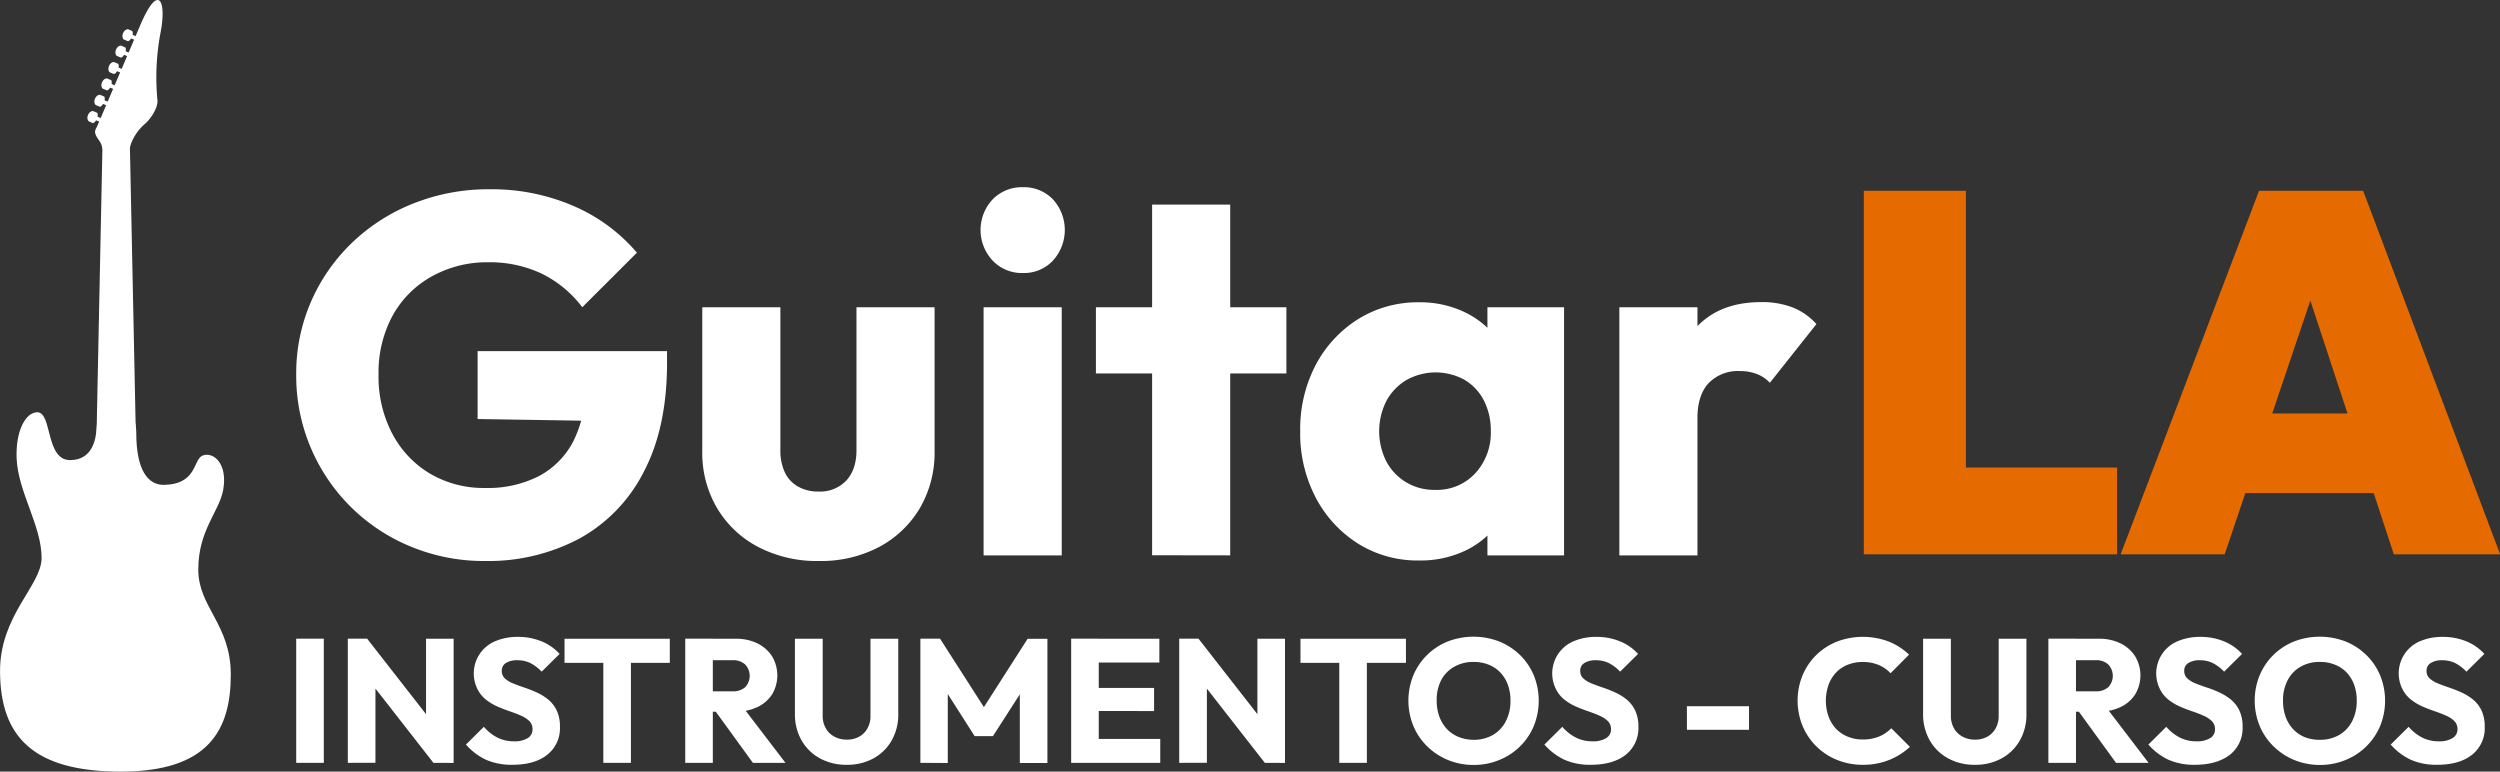 <svg id="Capa_1" data-name="Capa 1" xmlns="http://www.w3.org/2000/svg" viewBox="0 0 644.3 198.86">
    <rect x="0" y="0" width="644.3" height="198.86" fill="#333333" stroke="none"/>
    <defs>
        <style>.cls-1,.cls-2{fill:#fff;}.cls-2{fill-rule:evenodd;}.cls-3{fill:#e56b00;}</style>
    </defs>
    <path class="cls-1" d="M143.59,161.33a49,49,0,0,1-19-3.69A47.51,47.51,0,0,1,95,113.3a46.32,46.32,0,0,1,3.82-18.82,47,47,0,0,1,10.6-15.2A48.49,48.49,0,0,1,125.3,69.15a52,52,0,0,1,19.48-3.62,53.06,53.06,0,0,1,21.77,4.34,44.63,44.63,0,0,1,16.26,12L168.73,95.93a29.28,29.28,0,0,0-10.53-8.69,31.36,31.36,0,0,0-13.69-2.9A29.33,29.33,0,0,0,129.91,88,25.77,25.77,0,0,0,119.84,98.1a30.71,30.71,0,0,0-3.62,15.2,31.5,31.5,0,0,0,3.56,15.26,26.1,26.1,0,0,0,9.73,10.27,27.29,27.29,0,0,0,14.22,3.68,28.9,28.9,0,0,0,13.88-3.09,21.19,21.19,0,0,0,8.81-8.95,30.2,30.2,0,0,0,3.09-14.28l13.69,9.21-41.45-.66V107.25h48.82v3q0,16.71-6,28.1A40.51,40.51,0,0,1,168,155.54,50.07,50.07,0,0,1,143.59,161.33Z" transform="translate(-18.66 -16.75)" />
    <path class="cls-1" d="M229.66,161.33a32.65,32.65,0,0,1-15.6-3.62,26.65,26.65,0,0,1-10.59-10A28,28,0,0,1,199.65,133V95.93h20.13v36.84a13.22,13.22,0,0,0,1.12,5.66,8.21,8.21,0,0,0,3.36,3.68,10.44,10.44,0,0,0,5.4,1.32,9.24,9.24,0,0,0,7.1-2.83c1.75-1.89,2.63-4.49,2.63-7.83V95.93h20.13v37a28.35,28.35,0,0,1-3.81,14.81,26.89,26.89,0,0,1-10.53,10A32.22,32.22,0,0,1,229.66,161.33Z" transform="translate(-18.66 -16.75)" />
    <path class="cls-1" d="M282.29,87.11a10.35,10.35,0,0,1-7.83-3.23,11.54,11.54,0,0,1,0-15.72A10.47,10.47,0,0,1,282.29,65a10.27,10.27,0,0,1,7.76,3.16,11.71,11.71,0,0,1,0,15.72A10.15,10.15,0,0,1,282.29,87.11Zm-10.14,72.77V95.93h20.14v63.95Z" transform="translate(-18.66 -16.75)" />
    <path class="cls-1" d="M301.1,113V95.93h49.09V113Zm14.48,46.85V69.48h20.13v90.4Z" transform="translate(-18.66 -16.75)" />
    <path class="cls-1" d="M384.4,161.2a29,29,0,0,1-15.73-4.34A31.06,31.06,0,0,1,357.75,145a35.64,35.64,0,0,1-4-17.11,35.62,35.62,0,0,1,4-17.1A31,31,0,0,1,368.67,99a29,29,0,0,1,15.73-4.34,26.51,26.51,0,0,1,11.65,2.5,22.65,22.65,0,0,1,8.48,6.91,18.56,18.56,0,0,1,3.69,10.07v27.63a18.92,18.92,0,0,1-3.62,10.07,22,22,0,0,1-8.49,6.91A27,27,0,0,1,384.4,161.2ZM388.48,143a13.45,13.45,0,0,0,10.39-4.28,15.36,15.36,0,0,0,4-10.86,16.93,16.93,0,0,0-1.78-7.89,13.12,13.12,0,0,0-5-5.33,15.43,15.43,0,0,0-14.87,0A14,14,0,0,0,376,120a17.33,17.33,0,0,0-.06,15.66,13.72,13.72,0,0,0,5.13,5.39A14,14,0,0,0,388.48,143ZM402,159.88V142.64l3-15.52-3-15.53V95.93h19.75v63.95Z" transform="translate(-18.66 -16.75)" />
    <path class="cls-1" d="M436,159.88V95.93h20.13v63.95Zm20.13-35.14-8.42-6.58q2.51-11.18,8.42-17.37c4-4.12,9.43-6.18,16.45-6.18a21.92,21.92,0,0,1,8.1,1.38,16.29,16.29,0,0,1,6.11,4.28l-12,15.13a8.73,8.73,0,0,0-3.29-2.23,11.87,11.87,0,0,0-4.47-.79,10.49,10.49,0,0,0-8,3.09Q456.11,118.56,456.11,124.74Z" transform="translate(-18.66 -16.75)" />
    <path class="cls-1" d="M95,213.35v-32h7.11v32Z" transform="translate(-18.66 -16.75)" />
    <path class="cls-1" d="M108.3,213.35v-32h5l2.12,6.39v25.59Zm22.06,0-18.84-24.14,1.77-7.84,18.84,24.14Zm0,0-1.9-6.39V181.37h7.11v32Z" transform="translate(-18.66 -16.75)" />
    <path class="cls-1" d="M150.69,213.85a16.42,16.42,0,0,1-6.77-1.29,16,16,0,0,1-5.18-3.92l4.62-4.58a11.46,11.46,0,0,0,3.42,2.74,9.35,9.35,0,0,0,4.37,1,6.33,6.33,0,0,0,3.51-.82,2.56,2.56,0,0,0,1.24-2.26,2.88,2.88,0,0,0-.81-2.13,7.08,7.08,0,0,0-2.15-1.4c-.9-.4-1.88-.77-2.95-1.14s-2.13-.77-3.19-1.24a13.3,13.3,0,0,1-2.92-1.77,8,8,0,0,1-2.15-2.67A9,9,0,0,1,146.3,182a14.45,14.45,0,0,1,5.84-1.11,15.7,15.7,0,0,1,6.14,1.17,12.66,12.66,0,0,1,4.6,3.22l-4.62,4.57a11.14,11.14,0,0,0-2.92-2.22,7.47,7.47,0,0,0-3.33-.72,5.39,5.39,0,0,0-2.95.7,2.27,2.27,0,0,0-1.08,2,2.56,2.56,0,0,0,.81,2,7.13,7.13,0,0,0,2.15,1.29c.89.36,1.87.72,2.95,1.08s2.13.79,3.19,1.27a13.54,13.54,0,0,1,2.92,1.83,8.29,8.29,0,0,1,2.15,2.81,9.6,9.6,0,0,1,.82,4.19,8.69,8.69,0,0,1-3.26,7.18C157.53,213,154.53,213.85,150.69,213.85Z" transform="translate(-18.66 -16.75)" />
    <path class="cls-1" d="M164.15,187.58v-6.21h27.13v6.21Zm10,25.77V181.83h7.11v31.52Z" transform="translate(-18.66 -16.75)" />
    <path class="cls-1" d="M195.26,213.35v-32h7.11v32Zm5.44-13.18v-5.25h6.74a4.65,4.65,0,0,0,3.29-1.09,4.26,4.26,0,0,0,0-5.8,4.44,4.44,0,0,0-3.26-1.13H200.7v-5.53h7.6a12.35,12.35,0,0,1,5.58,1.2,9.37,9.37,0,0,1,3.76,3.33,9.59,9.59,0,0,1,0,9.81,9.14,9.14,0,0,1-3.81,3.28,13.06,13.06,0,0,1-5.75,1.18Zm12,13.18-10-13.77,6.52-1.77,11.87,15.54Z" transform="translate(-18.66 -16.75)" />
    <path class="cls-1" d="M236.93,213.85a14.06,14.06,0,0,1-7-1.68,12.14,12.14,0,0,1-4.71-4.64,13.42,13.42,0,0,1-1.69-6.77V181.37h7.15v19.8a6.39,6.39,0,0,0,.82,3.3,5.46,5.46,0,0,0,2.24,2.15,6.66,6.66,0,0,0,3.15.75,6.46,6.46,0,0,0,3.17-.75,5.5,5.5,0,0,0,2.15-2.13,6.45,6.45,0,0,0,.79-3.28V181.37h7.16V200.8a13.36,13.36,0,0,1-1.68,6.75,12,12,0,0,1-4.66,4.62A13.94,13.94,0,0,1,236.93,213.85Z" transform="translate(-18.66 -16.75)" />
    <path class="cls-1" d="M255.86,213.35v-32h5.07L273.52,201h-2.58l12.55-19.61h5.11v32h-7.11v-20l1.27.31-8.2,12.77h-4.71l-8.15-12.77,1.22-.31v20Z" transform="translate(-18.66 -16.75)" />
    <path class="cls-1" d="M294.72,213.35v-32h7.11v32Zm5.43-25.86v-6.12h17.3v6.12Zm0,12.5v-5.94h15.94V200Zm0,13.36v-6.16h17.53v6.16Z" transform="translate(-18.66 -16.75)" />
    <path class="cls-1" d="M322.57,213.35v-32h5l2.13,6.39v25.59Zm22.06,0-18.85-24.14,1.77-7.84,18.84,24.14Zm0,0L342.72,207V181.37h7.11v32Z" transform="translate(-18.66 -16.75)" />
    <path class="cls-1" d="M353.82,187.58v-6.21H381v6.21Zm10,25.77V181.83h7.11v31.52Z" transform="translate(-18.66 -16.75)" />
    <path class="cls-1" d="M398.52,213.89a17.17,17.17,0,0,1-6.68-1.27,16.65,16.65,0,0,1-5.37-3.53,15.91,15.91,0,0,1-3.57-5.28,17.29,17.29,0,0,1,0-13,16.09,16.09,0,0,1,3.53-5.24,16.33,16.33,0,0,1,5.32-3.49,18.51,18.51,0,0,1,13.32,0,16.74,16.74,0,0,1,5.34,3.49,16,16,0,0,1,3.55,5.26,17.37,17.37,0,0,1,0,13,15.92,15.92,0,0,1-3.53,5.25,16.22,16.22,0,0,1-5.32,3.51A16.93,16.93,0,0,1,398.52,213.89Zm-.09-6.48a9.7,9.7,0,0,0,5-1.26,8.55,8.55,0,0,0,3.33-3.56,11.28,11.28,0,0,0,1.18-5.27,11.79,11.79,0,0,0-.68-4.1,9,9,0,0,0-1.95-3.17,8.46,8.46,0,0,0-3-2,10.22,10.22,0,0,0-3.87-.71,9.86,9.86,0,0,0-5,1.25A8.47,8.47,0,0,0,390.1,192a11.12,11.12,0,0,0-1.18,5.28,12,12,0,0,0,.68,4.12,9.32,9.32,0,0,0,1.92,3.19,8.41,8.41,0,0,0,3,2.06A10.17,10.17,0,0,0,398.43,207.41Z" transform="translate(-18.66 -16.75)" />
    <path class="cls-1" d="M428.64,213.85a16.35,16.35,0,0,1-6.77-1.29,15.91,15.91,0,0,1-5.19-3.92l4.62-4.58a11.58,11.58,0,0,0,3.42,2.74,9.35,9.35,0,0,0,4.37,1,6.33,6.33,0,0,0,3.51-.82,2.57,2.57,0,0,0,1.25-2.26,2.89,2.89,0,0,0-.82-2.13,7,7,0,0,0-2.15-1.4c-.89-.4-1.87-.77-2.95-1.14s-2.13-.77-3.19-1.24a13.3,13.3,0,0,1-2.92-1.77,8,8,0,0,1-2.15-2.67A9,9,0,0,1,424.24,182a14.47,14.47,0,0,1,5.85-1.11,15.65,15.65,0,0,1,6.13,1.17,12.66,12.66,0,0,1,4.6,3.22l-4.62,4.57a11.14,11.14,0,0,0-2.92-2.22,7.47,7.47,0,0,0-3.33-.72,5.33,5.33,0,0,0-2.94.7,2.25,2.25,0,0,0-1.09,2,2.56,2.56,0,0,0,.81,2,7.13,7.13,0,0,0,2.15,1.29c.9.36,1.88.72,2.95,1.08s2.14.79,3.19,1.27a13.54,13.54,0,0,1,2.92,1.83,8.29,8.29,0,0,1,2.15,2.81,9.6,9.6,0,0,1,.82,4.19,8.69,8.69,0,0,1-3.26,7.18Q434.38,213.85,428.64,213.85Z" transform="translate(-18.66 -16.75)" />
    <path class="cls-1" d="M453.41,204.83v-6.07h16v6.07Z" transform="translate(-18.66 -16.75)" />
    <path class="cls-1" d="M498.74,213.85a17.43,17.43,0,0,1-6.63-1.25,16.13,16.13,0,0,1-8.9-8.79,17.24,17.24,0,0,1,0-13,15.88,15.88,0,0,1,3.53-5.24,16.42,16.42,0,0,1,5.32-3.46,18.89,18.89,0,0,1,13.41,0,16.38,16.38,0,0,1,5.19,3.35l-4.76,4.8a9.1,9.1,0,0,0-3.06-2.13,10.44,10.44,0,0,0-4.14-.77,10.12,10.12,0,0,0-3.83.7,8.37,8.37,0,0,0-3,2,9.41,9.41,0,0,0-1.95,3.17,12.36,12.36,0,0,0,0,8.2,9.51,9.51,0,0,0,1.95,3.17,8.66,8.66,0,0,0,3,2,9.76,9.76,0,0,0,3.83.73,10.91,10.91,0,0,0,4.26-.77,9.41,9.41,0,0,0,3.12-2.13l4.8,4.8a17.5,17.5,0,0,1-5.28,3.35A17.76,17.76,0,0,1,498.74,213.85Z" transform="translate(-18.66 -16.75)" />
    <path class="cls-1" d="M527.64,213.85a14,14,0,0,1-6.95-1.68,12,12,0,0,1-4.71-4.64,13.43,13.43,0,0,1-1.7-6.77V181.37h7.16v19.8a6.48,6.48,0,0,0,.81,3.3,5.46,5.46,0,0,0,2.24,2.15,6.66,6.66,0,0,0,3.15.75,6.43,6.43,0,0,0,3.17-.75,5.44,5.44,0,0,0,2.15-2.13,6.45,6.45,0,0,0,.8-3.28V181.37h7.15V200.8a13.36,13.36,0,0,1-1.68,6.75,12,12,0,0,1-4.66,4.62A13.89,13.89,0,0,1,527.64,213.85Z" transform="translate(-18.66 -16.75)" />
    <path class="cls-1" d="M546.57,213.35v-32h7.11v32ZM552,200.17v-5.25h6.74a4.65,4.65,0,0,0,3.29-1.09,4.26,4.26,0,0,0,0-5.8,4.44,4.44,0,0,0-3.26-1.13H552v-5.53h7.6a12.35,12.35,0,0,1,5.58,1.2,9.27,9.27,0,0,1,3.75,3.33,9.53,9.53,0,0,1,0,9.81,9,9,0,0,1-3.8,3.28,13.06,13.06,0,0,1-5.75,1.18Zm12,13.18-10-13.77,6.52-1.77,11.87,15.54Z" transform="translate(-18.66 -16.75)" />
    <path class="cls-1" d="M584.3,213.85a16.35,16.35,0,0,1-6.77-1.29,15.91,15.91,0,0,1-5.19-3.92l4.62-4.58a11.58,11.58,0,0,0,3.42,2.74,9.35,9.35,0,0,0,4.37,1,6.33,6.33,0,0,0,3.51-.82,2.57,2.57,0,0,0,1.25-2.26,2.89,2.89,0,0,0-.82-2.13,7,7,0,0,0-2.15-1.4c-.89-.4-1.87-.77-2.95-1.14s-2.13-.77-3.19-1.24a13.3,13.3,0,0,1-2.92-1.77,8,8,0,0,1-2.15-2.67A9,9,0,0,1,579.9,182a14.47,14.47,0,0,1,5.85-1.11,15.65,15.65,0,0,1,6.13,1.17,12.66,12.66,0,0,1,4.6,3.22l-4.62,4.57a11.14,11.14,0,0,0-2.92-2.22,7.47,7.47,0,0,0-3.33-.72,5.33,5.33,0,0,0-2.94.7,2.25,2.25,0,0,0-1.09,2,2.56,2.56,0,0,0,.81,2,7.13,7.13,0,0,0,2.15,1.29c.9.36,1.88.72,3,1.08s2.14.79,3.19,1.27a13.54,13.54,0,0,1,2.92,1.83,8.29,8.29,0,0,1,2.15,2.81,9.6,9.6,0,0,1,.82,4.19,8.69,8.69,0,0,1-3.26,7.18Q590,213.85,584.3,213.85Z" transform="translate(-18.66 -16.75)" />
    <path class="cls-1" d="M616.63,213.89a17.21,17.21,0,0,1-6.68-1.27,16.61,16.61,0,0,1-5.36-3.53,15.93,15.93,0,0,1-3.58-5.28,17.29,17.29,0,0,1,0-13,16.09,16.09,0,0,1,3.53-5.24,16.33,16.33,0,0,1,5.32-3.49,18.51,18.51,0,0,1,13.32,0,16.63,16.63,0,0,1,5.34,3.49,16,16,0,0,1,3.56,5.26,17.37,17.37,0,0,1,0,13,16.22,16.22,0,0,1-8.86,8.76A16.93,16.93,0,0,1,616.63,213.89Zm-.09-6.48a9.76,9.76,0,0,0,5-1.26,8.67,8.67,0,0,0,3.33-3.56,11.4,11.4,0,0,0,1.17-5.27,11.56,11.56,0,0,0-.68-4.1,9.12,9.12,0,0,0-1.94-3.17,8.5,8.5,0,0,0-3-2,10.22,10.22,0,0,0-3.87-.71,9.79,9.79,0,0,0-5,1.25,8.43,8.43,0,0,0-3.33,3.49,11.12,11.12,0,0,0-1.18,5.28,12,12,0,0,0,.68,4.12,9.18,9.18,0,0,0,1.93,3.19,8.37,8.37,0,0,0,3,2.06A10.21,10.21,0,0,0,616.54,207.41Z" transform="translate(-18.66 -16.75)" />
    <path class="cls-1" d="M646.75,213.85a16.39,16.39,0,0,1-6.77-1.29,15.91,15.91,0,0,1-5.19-3.92l4.62-4.58a11.71,11.71,0,0,0,3.42,2.74,9.38,9.38,0,0,0,4.37,1,6.33,6.33,0,0,0,3.51-.82A2.57,2.57,0,0,0,652,204.7a2.85,2.85,0,0,0-.82-2.13,7,7,0,0,0-2.15-1.4c-.89-.4-1.87-.77-2.94-1.14s-2.14-.77-3.19-1.24a13.3,13.3,0,0,1-2.92-1.77,8,8,0,0,1-2.16-2.67A9,9,0,0,1,642.36,182a14.45,14.45,0,0,1,5.84-1.11,15.73,15.73,0,0,1,6.14,1.17,12.62,12.62,0,0,1,4.59,3.22l-4.62,4.57a11,11,0,0,0-2.92-2.22,7.47,7.47,0,0,0-3.33-.72,5.38,5.38,0,0,0-2.94.7,2.25,2.25,0,0,0-1.09,2,2.54,2.54,0,0,0,.82,2,7,7,0,0,0,2.15,1.29q1.34.54,2.94,1.08c1.07.37,2.14.79,3.2,1.27a13.78,13.78,0,0,1,2.92,1.83,8.29,8.29,0,0,1,2.15,2.81,9.75,9.75,0,0,1,.81,4.19,8.66,8.66,0,0,1-3.26,7.18Q652.51,213.85,646.75,213.85Z" transform="translate(-18.66 -16.75)" />
    <path class="cls-2" d="M28.32,123c-3-.05-5.7,4.71-5.37,12,.39,8.57,6.43,17.27,6.43,25.55,0,7.09-10.81,14.78-10.71,29.35.1,16.6,8.4,25.71,31.15,25.71s28.32-10.87,28.32-25c0-13-8.38-17.35-8.38-27.07,0-10.22,5.42-14.88,6.43-20.6,1.19-6.77-2.56-9.85-5.33-8.78-2.46,1-1.34,7.37-9.92,7.55-4.12.09-7.16-3.77-7.16-13.33s-9.64-10.6-10.22-1.22c-.18,2.78-1.06,8.14-6.81,8.17C30.35,135.34,32.14,123.11,28.32,123Z" transform="translate(-18.66 -16.75)" />
    <polygon class="cls-2" points="24.62 124.69 35.27 124.69 33.42 35.05 26.46 35.05 24.62 124.69" />
    <path class="cls-2" d="M59.24,42.62A61.86,61.86,0,0,1,60,25.35c1.67-8.41-.47-13.15-5.12-2.27L43.74,49.2c-.44,1-1.17,1.46.31,3.55a4.71,4.71,0,0,1,1,2.35h7.09c0-1.18,1.37-4.32,3.87-6.42C57.55,47.38,59.4,44.46,59.24,42.62Z" transform="translate(-18.66 -16.75)" />
    <rect class="cls-1" x="52.94" y="24.84" width="1" height="3.38" transform="translate(-10.64 48.48) rotate(-66.84)" />
    <path class="cls-2" d="M51.63,27.38l-1.08-.46c-.85-.76,0-2.71,1.13-2.63l1.07.46C53.22,25.35,52.38,27.31,51.63,27.38Z" transform="translate(-18.66 -16.75)" />
    <rect class="cls-1" x="51.13" y="29.06" width="1" height="3.38" transform="translate(-15.62 49.37) rotate(-66.83)" />
    <path class="cls-2" d="M49.82,31.61l-1.08-.47c-.85-.76,0-2.71,1.13-2.63L51,29C51.41,29.57,50.57,31.53,49.82,31.61Z" transform="translate(-18.66 -16.75)" />
    <rect class="cls-1" x="49.33" y="33.28" width="1" height="3.38" transform="translate(-20.6 50.27) rotate(-66.82)" />
    <path class="cls-2" d="M48,35.83l-1.07-.46c-.85-.76,0-2.72,1.12-2.63l1.08.46C49.61,33.79,48.77,35.75,48,35.83Z" transform="translate(-18.66 -16.75)" />
    <rect class="cls-1" x="47.52" y="37.5" width="1" height="3.38" transform="translate(-25.57 51.19) rotate(-66.85)" />
    <path class="cls-2" d="M46.21,40.05l-1.08-.46c-.85-.76,0-2.72,1.13-2.63l1.07.46C47.8,38,47,40,46.21,40.05Z" transform="translate(-18.66 -16.75)" />
    <rect class="cls-1" x="45.72" y="41.73" width="1" height="3.38" transform="translate(-30.55 52.07) rotate(-66.83)" />
    <path class="cls-2" d="M44.4,44.27l-1.08-.46c-.85-.76,0-2.72,1.13-2.63l1.08.46C46,42.23,45.15,44.2,44.4,44.27Z" transform="translate(-18.66 -16.75)" />
    <rect class="cls-1" x="43.91" y="45.95" width="1" height="3.38" transform="translate(-35.53 52.97) rotate(-66.83)" />
    <path class="cls-2" d="M42.6,48.49,41.52,48c-.85-.76,0-2.72,1.12-2.63l1.08.46C44.19,46.46,43.35,48.42,42.6,48.49Z" transform="translate(-18.66 -16.75)" />
    <path class="cls-3" d="M499,159.62V65.93h26.31v93.69Zm21.45,0V137.25h43.82v22.37Z" transform="translate(-18.66 -16.75)" />
    <path class="cls-3" d="M565.19,159.62l35.67-93.69H627.7L663,159.62H635.6L609.41,80h9.47L592,159.62Zm23.17-15.79V123.3h52.37v20.53Z" transform="translate(-18.66 -16.75)" />
</svg>